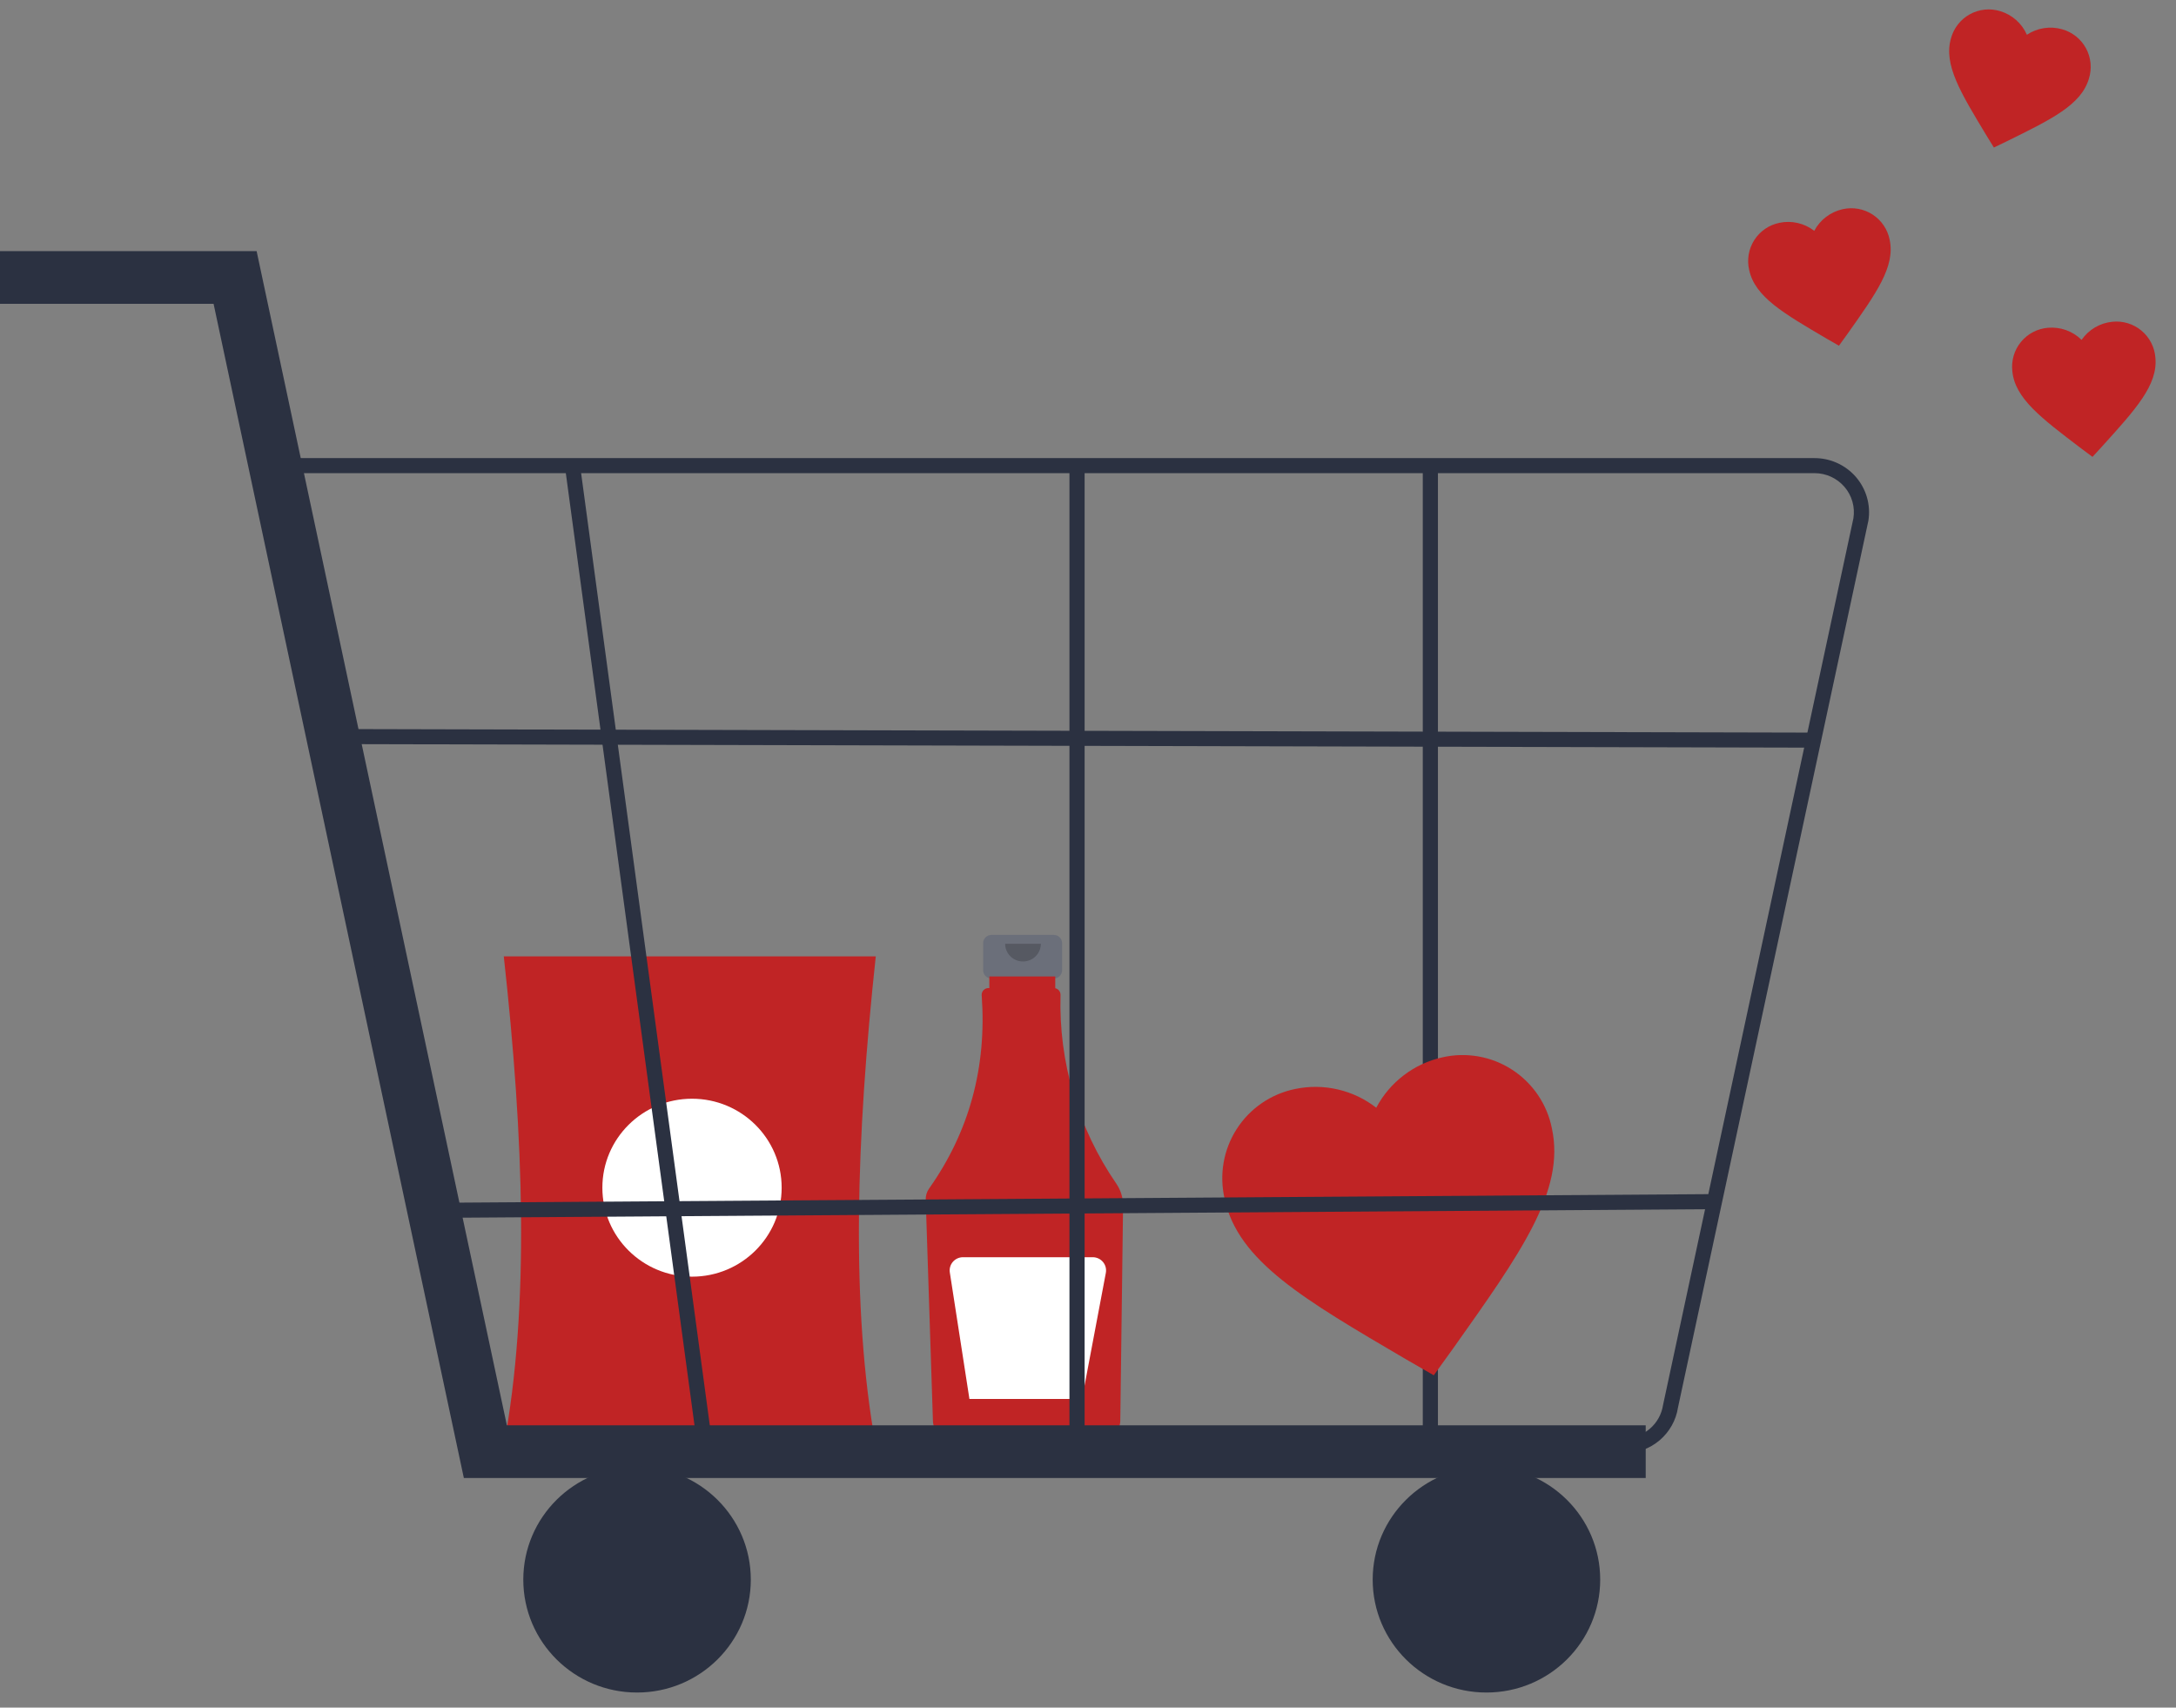 <svg width="130" height="102" viewBox="0 0 130 102" fill="none" xmlns="http://www.w3.org/2000/svg">
<rect x="0" y="0" width="130" height="102" fill="#808080" stroke="none"/>
<path d="M62.959 55.845H59.231C59.099 55.845 58.974 55.897 58.881 55.989C58.788 56.081 58.736 56.205 58.736 56.335V57.959C58.736 58.089 58.788 58.214 58.881 58.306C58.974 58.398 59.099 58.45 59.231 58.45H59.849V60.883H62.341V58.45H62.959C63.09 58.45 63.216 58.398 63.309 58.306C63.401 58.214 63.453 58.089 63.453 57.959V56.335C63.453 56.205 63.401 56.081 63.309 55.989C63.216 55.897 63.09 55.845 62.959 55.845Z" fill="#6B6F7A"/>
<path d="M66.694 70.707C64.41 67.392 63.243 63.444 63.359 59.43C63.361 59.337 63.331 59.247 63.273 59.174C63.216 59.101 63.135 59.05 63.044 59.029V58.328H59.106V59.02H59.052C58.999 59.02 58.946 59.03 58.897 59.05C58.848 59.071 58.804 59.1 58.766 59.137C58.729 59.175 58.699 59.219 58.679 59.268C58.658 59.316 58.648 59.368 58.648 59.421C58.648 59.431 58.649 59.441 58.649 59.45C58.959 63.741 57.912 67.59 55.507 70.995C55.368 71.191 55.298 71.426 55.305 71.665L55.736 84.881C55.746 85.176 55.871 85.455 56.084 85.661C56.297 85.867 56.582 85.983 56.879 85.985H65.785C66.086 85.983 66.374 85.864 66.587 85.654C66.801 85.444 66.924 85.16 66.929 84.862L67.095 72.029C67.1 71.558 66.96 71.097 66.694 70.707Z" fill="#C02425"/>
<path opacity="0.2" d="M62.183 56.374C62.183 56.655 62.07 56.924 61.87 57.122C61.67 57.321 61.399 57.432 61.116 57.432C60.833 57.432 60.562 57.321 60.362 57.122C60.162 56.924 60.05 56.655 60.05 56.374" fill="black"/>
<path d="M65.284 75.097H57.531C57.416 75.097 57.303 75.122 57.199 75.169C57.095 75.217 57.002 75.286 56.927 75.373C56.852 75.459 56.797 75.561 56.766 75.67C56.734 75.78 56.727 75.895 56.745 76.007L57.916 83.564H64.643L66.066 76.033C66.087 75.919 66.083 75.801 66.054 75.689C66.025 75.577 65.971 75.472 65.896 75.383C65.821 75.293 65.728 75.222 65.622 75.172C65.516 75.123 65.4 75.097 65.284 75.097Z" fill="white"/>
<path d="M52.321 86.356H30.097C31.651 78.02 31.293 67.953 30.097 57.127H52.321C51.157 67.953 50.809 78.02 52.321 86.356Z" fill="#C02425"/>
<path d="M41.343 76.259C44.3 76.259 46.698 73.88 46.698 70.945C46.698 68.01 44.3 65.63 41.343 65.63C38.385 65.63 35.987 68.01 35.987 70.945C35.987 73.88 38.385 76.259 41.343 76.259Z" fill="white"/>
<path d="M98.319 88.287H27.712L12.76 18.147H0V15H15.331L30.282 85.139H98.319V88.287Z" fill="#2B3141"/>
<path d="M38.059 101.1C41.812 101.1 44.855 98.081 44.855 94.356C44.855 90.632 41.812 87.612 38.059 87.612C34.306 87.612 31.263 90.632 31.263 94.356C31.263 98.081 34.306 101.1 38.059 101.1Z" fill="#2B3141"/>
<path d="M88.804 101.1C92.558 101.1 95.6 98.081 95.6 94.356C95.6 90.632 92.558 87.612 88.804 87.612C85.051 87.612 82.008 90.632 82.008 94.356C82.008 98.081 85.051 101.1 88.804 101.1Z" fill="#2B3141"/>
<path d="M97.031 86.804H28.335L16.214 27.364H108.406C108.876 27.364 109.341 27.465 109.768 27.661C110.195 27.856 110.575 28.141 110.881 28.495C111.186 28.85 111.411 29.267 111.539 29.716C111.667 30.165 111.696 30.636 111.623 31.098L100.248 84.074C100.131 84.836 99.741 85.531 99.151 86.032C98.56 86.534 97.808 86.808 97.031 86.804ZM29.081 85.905H97.031C97.592 85.907 98.135 85.71 98.561 85.348C98.987 84.986 99.268 84.485 99.353 83.935L110.728 30.958C110.78 30.625 110.76 30.285 110.667 29.96C110.575 29.636 110.413 29.336 110.192 29.08C109.971 28.824 109.697 28.618 109.389 28.477C109.081 28.336 108.745 28.263 108.406 28.263H17.314L29.081 85.905Z" fill="#2B3141"/>
<path d="M41.691 86.614L33.753 27.887L34.647 27.74L42.585 86.468L41.691 86.614Z" fill="#2B3141"/>
<path d="M64.798 27.814H63.892V86.541H64.798V27.814Z" fill="#2B3141"/>
<path d="M85.906 28H85V86.727H85.906V28Z" fill="#2B3141"/>
<path d="M85.657 82.15L83.965 81.176C77.936 77.636 73.968 75.351 73.164 71.614C72.999 70.906 72.977 70.171 73.101 69.454C73.224 68.737 73.49 68.053 73.883 67.441C74.276 66.828 74.788 66.301 75.388 65.89C75.988 65.479 76.665 65.193 77.377 65.048C78.218 64.872 79.086 64.881 79.922 65.075C80.759 65.268 81.543 65.641 82.221 66.168C82.622 65.409 83.184 64.747 83.867 64.227C84.549 63.707 85.337 63.342 86.176 63.157C86.885 62.995 87.62 62.978 88.336 63.106C89.052 63.234 89.735 63.504 90.345 63.901C90.954 64.297 91.478 64.812 91.886 65.415C92.293 66.018 92.575 66.696 92.716 67.41C93.519 71.147 90.84 74.862 86.8 80.566L85.657 82.15Z" fill="#C02425"/>
<path d="M109.863 20.651L109.136 20.232C106.549 18.713 104.845 17.732 104.5 16.127C104.429 15.823 104.419 15.508 104.472 15.2C104.526 14.892 104.64 14.598 104.808 14.336C104.977 14.073 105.197 13.847 105.454 13.67C105.712 13.494 106.003 13.371 106.309 13.309C106.669 13.233 107.042 13.237 107.401 13.32C107.76 13.403 108.097 13.563 108.388 13.789C108.56 13.463 108.801 13.179 109.094 12.956C109.388 12.733 109.726 12.576 110.086 12.496C110.39 12.427 110.706 12.42 111.013 12.475C111.32 12.53 111.614 12.646 111.875 12.816C112.137 12.986 112.362 13.207 112.537 13.466C112.712 13.725 112.833 14.016 112.893 14.322C113.238 15.927 112.088 17.522 110.354 19.971L109.863 20.651Z" fill="#C02425"/>
<path d="M119.12 8.812L118.68 8.098C117.129 5.529 116.098 3.855 116.559 2.28C116.642 1.979 116.784 1.697 116.977 1.452C117.17 1.206 117.411 1.002 117.684 0.852C117.958 0.701 118.259 0.607 118.57 0.574C118.88 0.542 119.194 0.573 119.493 0.664C119.846 0.769 120.172 0.95 120.448 1.194C120.724 1.438 120.944 1.739 121.092 2.077C121.398 1.873 121.746 1.737 122.11 1.681C122.474 1.624 122.846 1.648 123.2 1.749C123.501 1.834 123.782 1.977 124.026 2.172C124.27 2.367 124.473 2.609 124.622 2.883C124.771 3.157 124.863 3.459 124.894 3.77C124.924 4.081 124.892 4.394 124.799 4.692C124.338 6.267 122.567 7.122 119.875 8.448L119.12 8.812Z" fill="#C02425"/>
<path d="M125.011 27.29L124.339 26.789C121.949 24.973 120.374 23.797 120.221 22.163C120.187 21.853 120.215 21.539 120.304 21.24C120.393 20.94 120.541 20.662 120.74 20.421C120.938 20.18 121.183 19.981 121.46 19.837C121.737 19.692 122.04 19.604 122.351 19.579C122.718 19.547 123.088 19.595 123.435 19.719C123.781 19.844 124.097 20.043 124.359 20.302C124.568 19.999 124.842 19.745 125.159 19.558C125.477 19.371 125.831 19.256 126.198 19.22C126.508 19.187 126.822 19.217 127.121 19.308C127.42 19.399 127.697 19.549 127.937 19.749C128.177 19.949 128.374 20.195 128.517 20.473C128.66 20.75 128.746 21.054 128.769 21.365C128.922 22.999 127.591 24.447 125.579 26.673L125.011 27.29Z" fill="#C02425"/>
<path d="M20.844 43.55L20.842 44.449L108.557 44.66L108.559 43.761L20.844 43.55Z" fill="#2B3141"/>
<path d="M102.368 71.328L25.309 71.851L25.315 72.75L102.374 72.227L102.368 71.328Z" fill="#2B3141"/>
</svg>
